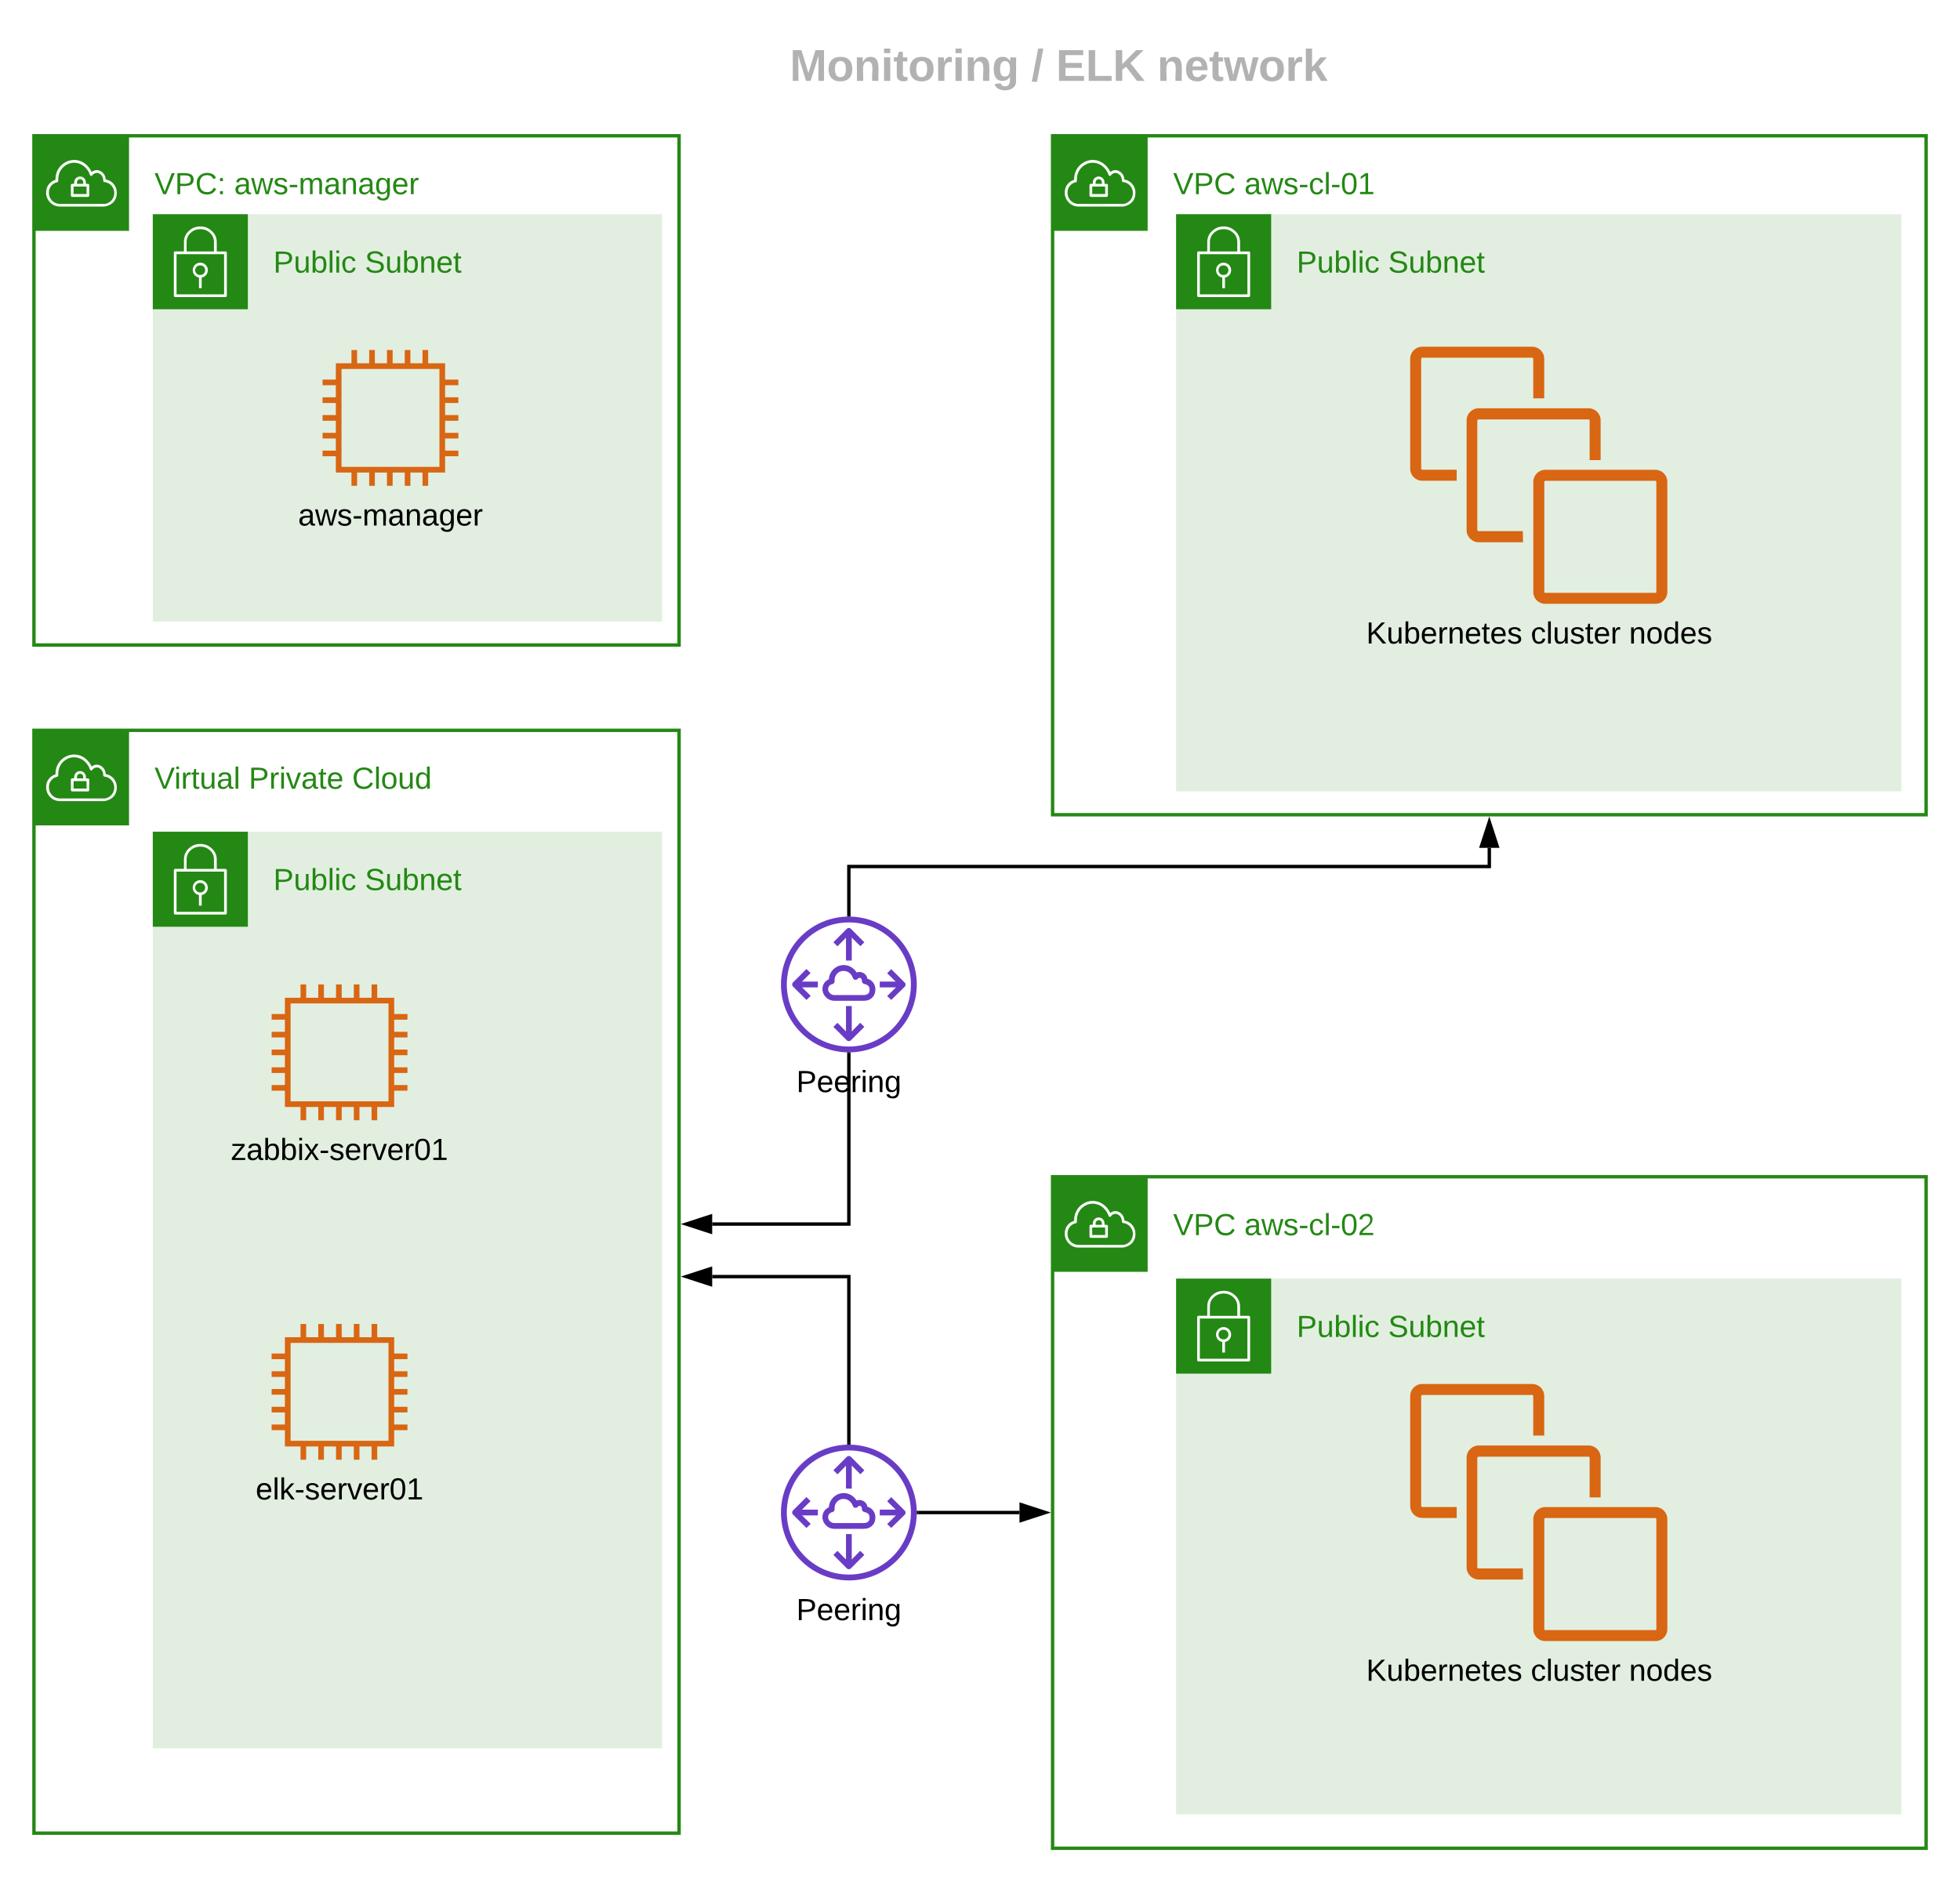 <svg xmlns="http://www.w3.org/2000/svg" xmlns:xlink="http://www.w3.org/1999/xlink" xmlns:lucid="lucid" width="1154.49" height="1108.9"><g transform="translate(-260 -60)" lucid:page-tab-id="0_0"><path d="M0 0h1533.02v1310.67H0z" fill="#fff"/><path d="M611.76 88c0-4.42 3.58-8 8-8h520.78c4.42 0 8 3.58 8 8v26.15c0 4.4-3.58 8-8 8H619.76c-4.42 0-8-3.6-8-8z" stroke="#000" stroke-opacity="0" stroke-width="2" fill="#fff" fill-opacity="0"/><use xlink:href="#a" transform="matrix(1,0,0,1,615.76,84) translate(109.457 23.658)"/><use xlink:href="#b" transform="matrix(1,0,0,1,615.76,84) translate(251.712 23.658)"/><use xlink:href="#c" transform="matrix(1,0,0,1,615.76,84) translate(266.28 23.658)"/><use xlink:href="#d" transform="matrix(1,0,0,1,615.76,84) translate(325.863 23.658)"/><path d="M280 140h380v300H280z" stroke="#248814" stroke-width="2" fill="#fff" fill-opacity="0"/><path d="M280 140h56v56h-56v-56z" stroke="#fff" stroke-opacity="0" fill="#248814"/><path d="M311.76 168.3h-1.18v-1.1c-.12-1.73-1.48-3.07-3.2-3.2-1.9-.13-3.54 1.3-3.67 3.2v1.07h-1.17c-.44 0-.8.36-.8.8v6.13c0 .44.36.8.8.8h9.23c.44 0 .8-.36.8-.8v-6.1c0-.44-.36-.8-.8-.8zm-6.4-1.06c.1-1.02 1-1.77 2-1.67.9.08 1.58.77 1.67 1.67v1.06h-3.72zm5.65 7.08h-7.67v-4.42h7.63z" stroke="#fff" stroke-opacity="0" fill="#fff"/><path d="M322.27 165.74c-.08-2.44-1.58-4.47-3.87-5.3-1.58-.46-3.16-.13-4.4.9-.68-1.44-1.47-2.6-2.6-3.75-3.24-3.36-7.94-4.3-12.18-2.4-4.04 1.9-6.4 5.63-6.54 10.05v.7c-3.4.98-5.66 4.08-5.5 7.65v.63c.4 4.28 3.92 7.52 8.2 7.47h26s7.42-.63 7.42-8.1c.04-3.9-2.66-7.2-6.53-7.86zm-.96 14.4h-25.9c-3.47.05-6.3-2.53-6.6-5.97v-.52c-.15-3.05 1.93-5.7 4.92-6.3.38-.12.63-.48.6-.9-.06-.4-.06-.73 0-1.14.07-3.78 2.1-6.94 5.52-8.6 1.25-.56 2.4-.8 3.83-.84 2.62.08 4.87 1.04 6.7 2.94 1.25 1.3 2.04 2.6 2.62 4.3.03.15.1.28.24.37.37.27.87.2 1.12-.17.83-1.18 2.25-1.67 3.62-1.3 1.8.72 2.87 2.4 2.83 4.32-.07.4.22.82.64.9 3.57.36 6.2 3.55 5.82 7.12-.3 3.13-2.7 5.52-5.82 5.85z" stroke="#fff" stroke-opacity="0" fill="#fff"/><use xlink:href="#e" transform="matrix(1,0,0,1,351,160) translate(0 14.4)"/><use xlink:href="#f" transform="matrix(1,0,0,1,351,160) translate(46.95 14.4)"/><path d="M880 140h514.5v400H880z" stroke="#248814" stroke-width="2" fill="#fff" fill-opacity="0"/><path d="M880 140h56v56h-56v-56z" stroke="#fff" stroke-opacity="0" fill="#248814"/><path d="M911.76 168.3h-1.18v-1.1c-.12-1.73-1.48-3.07-3.2-3.2-1.9-.13-3.54 1.3-3.67 3.2v1.07h-1.17c-.44 0-.8.36-.8.8v6.13c0 .44.36.8.8.8h9.23c.44 0 .8-.36.8-.8v-6.1c0-.44-.36-.8-.8-.8zm-6.4-1.06c.1-1.02 1-1.77 2-1.67.9.08 1.58.77 1.67 1.67v1.06h-3.72zm5.65 7.08h-7.67v-4.42h7.63z" stroke="#fff" stroke-opacity="0" fill="#fff"/><path d="M922.27 165.74c-.08-2.44-1.58-4.47-3.87-5.3-1.58-.46-3.16-.13-4.4.9-.68-1.44-1.47-2.6-2.6-3.75-3.24-3.36-7.94-4.3-12.18-2.4-4.04 1.9-6.4 5.63-6.54 10.05v.7c-3.4.98-5.66 4.08-5.5 7.65v.63c.4 4.28 3.92 7.52 8.2 7.47h26s7.42-.63 7.42-8.1c.04-3.9-2.66-7.2-6.53-7.86zm-.96 14.4h-25.9c-3.47.05-6.3-2.53-6.6-5.97v-.52c-.15-3.05 1.93-5.7 4.92-6.3.38-.12.63-.48.6-.9-.06-.4-.06-.73 0-1.14.07-3.78 2.1-6.94 5.52-8.6 1.25-.56 2.4-.8 3.83-.84 2.62.08 4.87 1.04 6.7 2.94 1.25 1.3 2.04 2.6 2.62 4.3.03.15.1.28.24.37.37.27.87.2 1.12-.17.83-1.18 2.25-1.67 3.62-1.3 1.8.72 2.87 2.4 2.83 4.32-.07.4.22.82.64.9 3.57.36 6.2 3.55 5.82 7.12-.3 3.13-2.7 5.52-5.82 5.85z" stroke="#fff" stroke-opacity="0" fill="#fff"/><use xlink:href="#g" transform="matrix(1,0,0,1,951,160) translate(0 14.4)"/><use xlink:href="#h" transform="matrix(1,0,0,1,951,160) translate(41.95 14.4)"/><path d="M350 186.2h300v240H350z" fill="#248814" fill-opacity=".13"/><path d="M350 186.2h56v56h-56v-56z" stroke="#fff" stroke-opacity="0" fill="#248814"/><path d="M393.38 208.4c-.15-.18-.34-.26-.56-.26h-5.15v-5.58c-.03-2.54-.96-4.7-2.84-6.4-1.9-1.84-4.15-2.75-6.77-2.75-2.65 0-4.9.84-6.8 2.63-1.9 1.7-2.87 3.87-2.9 6.4v5.66h-5.15c-.24 0-.43.08-.58.24-.16.17-.22.34-.22.6v25.28c0 .42.34.8.8.8h29.6c.46 0 .8-.38.8-.8v-25.3c0-.2-.06-.37-.22-.53zm-23.46-5.92c.03-2.12.8-3.87 2.37-5.28 1.6-1.5 3.52-2.2 5.73-2.2 2.22 0 4.12.74 5.7 2.24 1.54 1.4 2.32 3.2 2.32 5.32v5.58H369.9zm22.1 30.95h-28.03v-23.7h28z" stroke="#fff" stroke-opacity="0" fill="#fff"/><path d="M377.2 223.52v6.24h1.6v-6.23c2.13-.4 3.62-2.2 3.63-4.35 0-2.43-1.97-4.4-4.4-4.43-2.2-.03-4.06 1.5-4.44 3.68-.42 2.4 1.2 4.68 3.6 5.1zm.82-7.16c.78 0 1.44.27 2 .82.54.56.82 1.22.8 2 .03 1.55-1.2 2.8-2.74 2.82h-.06c-1.56.12-2.92-1.05-3.04-2.6-.12-1.57 1.05-2.94 2.6-3.04.16-.02.28-.02.44 0z" stroke="#fff" stroke-opacity="0" fill="#fff"/><use xlink:href="#i" transform="matrix(1,0,0,1,421,206.21) translate(0 14.4)"/><use xlink:href="#j" transform="matrix(1,0,0,1,421,206.21) translate(53.9 14.4)"/><path d="M522.18 338.4h-64.36v-64.37h64.36zm-61.02-3.35h57.68v-57.68h-57.68z" stroke="#fff" stroke-opacity="0" fill="#d86613"/><path d="M467.02 266.2h3.33v9.5h-3.33v-9.5zM477.47 266.2h3.33v9.5h-3.33v-9.5zM487.93 266.2h3.34v9.5h-3.34v-9.5zM498.4 266.2h3.33v9.5h-3.33v-9.5zM508.87 266.2h3.33v9.5h-3.33v-9.5zM467.02 336.73h3.33v9.48h-3.33v-9.47zM477.47 336.73h3.33v9.48h-3.33v-9.47zM487.93 336.73h3.34v9.48h-3.34v-9.47zM498.4 336.73h3.33v9.48h-3.33v-9.47zM508.87 336.73h3.33v9.48h-3.33v-9.47zM520.52 283.63H530v3.33h-9.48v-3.33zM520.52 294.08H530v3.33h-9.48v-3.32zM520.52 304.54H530v3.34h-9.48v-3.34zM520.52 315H530v3.34h-9.48V315zM520.52 325.46H530v3.33h-9.48v-3.34zM450 283.63h9.48v3.33H450v-3.33zM450 294.08h9.48v3.33H450v-3.32zM450 304.54h9.48v3.34H450v-3.34zM450 315h9.48v3.34H450V315zM450 325.46h9.48v3.33H450v-3.34z" stroke="#fff" stroke-opacity="0" fill="#d86613"/><use xlink:href="#k" transform="matrix(1,0,0,1,420,355.21) translate(15.6 14.4)"/><path d="M952.75 186.2H1380v340H952.75z" fill="#248814" fill-opacity=".13"/><path d="M952.75 186.2h56v56h-56v-56z" stroke="#fff" stroke-opacity="0" fill="#248814"/><path d="M996.13 208.4c-.16-.18-.34-.26-.56-.26h-5.15v-5.58c-.03-2.54-.97-4.7-2.84-6.4-1.9-1.84-4.15-2.75-6.77-2.75-2.64 0-4.9.84-6.8 2.63-1.9 1.7-2.86 3.87-2.9 6.4v5.66h-5.14c-.25 0-.44.08-.6.24-.15.17-.2.34-.2.6v25.28c0 .42.33.8.8.8h29.58c.46 0 .8-.38.8-.8v-25.3c0-.2-.05-.37-.2-.53zm-23.46-5.92c.03-2.12.8-3.87 2.37-5.28 1.62-1.5 3.52-2.2 5.74-2.2 2.2 0 4.12.74 5.7 2.24 1.54 1.4 2.32 3.2 2.32 5.32v5.58h-16.16zm22.1 30.95h-28.03v-23.7h28.02z" stroke="#fff" stroke-opacity="0" fill="#fff"/><path d="M979.94 223.52v6.24h1.6v-6.23c2.13-.4 3.63-2.2 3.64-4.35 0-2.43-1.98-4.4-4.42-4.43-2.2-.03-4.05 1.5-4.42 3.68-.4 2.4 1.2 4.68 3.6 5.1zm.82-7.16c.8 0 1.45.27 2 .82.55.56.83 1.22.82 2 0 1.55-1.2 2.8-2.75 2.82h-.07c-1.55.12-2.92-1.05-3.03-2.6-.12-1.57 1.05-2.94 2.6-3.04.16-.02.28-.02.43 0z" stroke="#fff" stroke-opacity="0" fill="#fff"/><use xlink:href="#i" transform="matrix(1,0,0,1,1023.747,206.21) translate(0 14.4)"/><use xlink:href="#j" transform="matrix(1,0,0,1,1023.747,206.21) translate(53.9 14.4)"/><path d="M1235.15 415.73h-65.05c-3.87 0-6.95-3.08-6.95-6.95v-64.9c0-3.94 3.16-7.1 7.1-7.1H1235c3.94 0 7.1 3.16 7.1 7.1v64.9c0 3.87-3.08 6.95-6.95 6.95zm-64.9-72.48c-.3 0-.62.32-.62.63v64.9c0 .32.15.48.47.48h65.05c.32 0 .48-.16.48-.48v-64.9c0-.3-.32-.63-.63-.63z" stroke="#fff" stroke-opacity="0" fill="#d86613"/><path d="M1157.1 379.48h-26.2c-3.95-.08-7.1-3.32-7.03-7.27v-64.4c-.08-3.96 3.08-7.2 7.02-7.28h64.82c3.94 0 7.1 3.16 7.1 7.1V331.08h-6.47v-23.3c0-.4-.24-.7-.63-.7h-64.83c-.32 0-.64.3-.72.7v64.43c.08.4.4.72.7.72h26.15z" stroke="#fff" stroke-opacity="0" fill="#d86613"/><path d="M1118.04 343.22h-20.3c-3.94 0-7.1-3.16-7.1-7.1v-64.74c0-3.95 3.16-7.1 7.1-7.1h64.75c3.94 0 7.1 3.15 7.1 7.1v23.3h-6.48v-23.3c0-.32-.3-.64-.63-.64h-64.75c-.32 0-.63.32-.63.64v64.74c0 .3.3.63.63.63h20.3z" stroke="#fff" stroke-opacity="0" fill="#d86613"/><path d="M1195.87 379.48h-65.05c-3.87 0-6.95-3.08-6.95-6.95v-64.9c0-3.95 3.16-7.1 7.1-7.1h64.74c3.96 0 7.12 3.15 7.12 7.1v64.9c0 3.87-3.08 6.95-6.95 6.95zm-64.9-72.48c-.3 0-.63.3-.63.63v64.9c0 .3.16.47.48.47h65.05c.32 0 .48-.16.48-.47v-64.9c0-.32-.32-.63-.64-.63z" stroke="#fff" stroke-opacity="0" fill="#fff" fill-opacity="0"/><path d="M1162.65 343.22h-65.06c-3.88 0-6.96-3.08-6.96-6.95v-64.9c0-3.94 3.16-7.1 7.1-7.1h64.75c3.94 0 7.1 3.16 7.1 7.1v64.9c0 3.87-3.08 6.95-6.95 6.95zm-64.9-72.48c-.32 0-.63.32-.63.64v64.9c0 .3.16.47.47.47h65.05c.3 0 .47-.16.47-.48v-64.9c0-.3-.3-.63-.63-.63z" stroke="#fff" stroke-opacity="0" fill="#fff" fill-opacity="0"/><use xlink:href="#l" transform="matrix(1,0,0,1,1060.644,424.729) translate(4.075 14.4)"/><use xlink:href="#m" transform="matrix(1,0,0,1,1060.644,424.729) translate(101.025 14.4)"/><use xlink:href="#n" transform="matrix(1,0,0,1,1060.644,424.729) translate(158.925 14.4)"/><path d="M952.75 813.28H1380v315.62H952.75z" fill="#248814" fill-opacity=".13"/><path d="M952.75 813.28h56v56h-56v-56z" stroke="#fff" stroke-opacity="0" fill="#248814"/><path d="M996.13 835.46c-.16-.17-.34-.25-.56-.25h-5.15v-5.57c-.03-2.53-.97-4.7-2.84-6.4-1.9-1.83-4.15-2.75-6.77-2.75-2.64 0-4.9.83-6.8 2.62-1.9 1.7-2.86 3.87-2.9 6.4v5.67h-5.14c-.25 0-.44.08-.6.25-.15.16-.2.33-.2.58v25.3c0 .4.33.78.8.78h29.58c.46 0 .8-.37.8-.8V836c0-.2-.05-.37-.2-.54zm-23.46-5.9c.03-2.13.8-3.88 2.37-5.3 1.62-1.5 3.52-2.2 5.74-2.2 2.2 0 4.12.75 5.7 2.25 1.54 1.42 2.32 3.2 2.32 5.33v5.58h-16.16zm22.1 30.94h-28.03v-23.7h28.02z" stroke="#fff" stroke-opacity="0" fill="#fff"/><path d="M979.94 850.6v6.24h1.6v-6.23c2.13-.38 3.63-2.18 3.64-4.35 0-2.43-1.98-4.4-4.42-4.42-2.2-.03-4.05 1.5-4.42 3.67-.4 2.4 1.2 4.7 3.6 5.1zm.82-7.17c.8 0 1.45.27 2 .83.55.55.83 1.2.82 2 0 1.54-1.2 2.8-2.75 2.82h-.07c-1.55.12-2.92-1.05-3.03-2.62-.12-1.56 1.05-2.92 2.6-3.03h.43z" stroke="#fff" stroke-opacity="0" fill="#fff"/><use xlink:href="#i" transform="matrix(1,0,0,1,1023.747,833.283) translate(0 14.4)"/><use xlink:href="#j" transform="matrix(1,0,0,1,1023.747,833.283) translate(53.9 14.4)"/><path d="M1235.15 1026.82h-65.05c-3.87 0-6.95-3.08-6.95-6.95v-64.9c0-3.94 3.16-7.1 7.1-7.1H1235c3.94 0 7.1 3.16 7.1 7.1v64.9c0 3.87-3.08 6.95-6.95 6.95zm-64.9-72.48c-.3 0-.62.32-.62.63v64.9c0 .32.15.48.47.48h65.05c.32 0 .48-.16.48-.48v-64.9c0-.3-.32-.63-.63-.63z" stroke="#fff" stroke-opacity="0" fill="#d86613"/><path d="M1157.1 990.57h-26.2c-3.95-.08-7.1-3.32-7.03-7.27v-64.42c-.08-3.95 3.08-7.2 7.02-7.27h64.82c3.94 0 7.1 3.17 7.1 7.12v23.46h-6.47v-23.3c0-.4-.24-.7-.63-.7h-64.83c-.32 0-.64.3-.72.7v64.42c.08.4.4.7.7.7h26.15z" stroke="#fff" stroke-opacity="0" fill="#d86613"/><path d="M1118.04 954.3h-20.3c-3.94 0-7.1-3.14-7.1-7.1v-64.73c0-3.95 3.16-7.1 7.1-7.1h64.75c3.94 0 7.1 3.15 7.1 7.1v23.3h-6.48v-23.3c0-.32-.3-.63-.63-.63h-64.75c-.32 0-.63.3-.63.63v64.74c0 .32.3.64.63.64h20.3z" stroke="#fff" stroke-opacity="0" fill="#d86613"/><path d="M1195.87 990.57h-65.05c-3.87 0-6.95-3.08-6.95-6.95v-64.9c0-3.95 3.16-7.1 7.1-7.1h64.74c3.96 0 7.12 3.15 7.12 7.1v64.9c0 3.87-3.08 6.95-6.95 6.95zm-64.9-72.48c-.3 0-.63.3-.63.62v64.9c0 .3.16.47.48.47h65.05c.32 0 .48-.17.48-.48v-64.9c0-.32-.32-.63-.64-.63z" stroke="#fff" stroke-opacity="0" fill="#fff" fill-opacity="0"/><path d="M1162.65 954.3h-65.06c-3.88 0-6.96-3.07-6.96-6.93v-64.9c0-3.95 3.16-7.1 7.1-7.1h64.75c3.94 0 7.1 3.15 7.1 7.1v64.9c0 3.86-3.08 6.94-6.95 6.94zm-64.9-72.46c-.32 0-.63.3-.63.63v64.9c0 .3.16.47.47.47h65.05c.3 0 .47-.16.47-.47v-64.9c0-.32-.3-.63-.63-.63z" stroke="#fff" stroke-opacity="0" fill="#fff" fill-opacity="0"/><use xlink:href="#l" transform="matrix(1,0,0,1,1060.644,1035.82) translate(4.075 14.4)"/><use xlink:href="#m" transform="matrix(1,0,0,1,1060.644,1035.82) translate(101.025 14.4)"/><use xlink:href="#n" transform="matrix(1,0,0,1,1060.644,1035.82) translate(158.925 14.4)"/><path d="M280 490.27h380V1140H280z" stroke="#248814" stroke-width="2" fill="#fff" fill-opacity="0"/><path d="M280 490.27h56v56h-56v-56z" stroke="#fff" stroke-opacity="0" fill="#248814"/><path d="M311.76 518.58h-1.18v-1.1c-.12-1.74-1.48-3.08-3.2-3.2-1.9-.13-3.54 1.3-3.67 3.2v1.06h-1.17c-.44 0-.8.36-.8.8v6.13c0 .44.36.8.8.8h9.23c.44 0 .8-.36.8-.8v-6.1c0-.43-.36-.8-.8-.8zm-6.4-1.07c.1-1 1-1.76 2-1.66.9.08 1.58.77 1.67 1.67v1.08h-3.72zm5.65 7.1h-7.67v-4.43h7.63z" stroke="#fff" stroke-opacity="0" fill="#fff"/><path d="M322.27 516.02c-.08-2.45-1.58-4.48-3.87-5.3-1.58-.47-3.16-.14-4.4.9-.68-1.45-1.47-2.6-2.6-3.76-3.24-3.35-7.94-4.28-12.18-2.38-4.04 1.9-6.4 5.62-6.54 10.04v.72c-3.4.96-5.66 4.06-5.5 7.63v.63c.4 4.3 3.92 7.52 8.2 7.47h26s7.42-.63 7.42-8.1c.04-3.9-2.66-7.2-6.53-7.85zm-.96 14.4h-25.9c-3.47.04-6.3-2.54-6.6-5.97v-.52c-.15-3.05 1.93-5.72 4.92-6.32.38-.1.63-.46.6-.87-.06-.4-.06-.74 0-1.15.07-3.8 2.1-6.95 5.52-8.6 1.25-.57 2.4-.82 3.83-.85 2.62.1 4.87 1.05 6.7 2.94 1.25 1.3 2.04 2.6 2.62 4.3.03.15.1.3.24.37.37.27.87.2 1.12-.17.83-1.18 2.25-1.67 3.62-1.3 1.8.73 2.87 2.4 2.83 4.32-.07.4.22.82.64.9 3.57.36 6.2 3.54 5.82 7.1-.3 3.14-2.7 5.53-5.82 5.86z" stroke="#fff" stroke-opacity="0" fill="#fff"/><use xlink:href="#o" transform="matrix(1,0,0,1,351,510.274) translate(0 14.4)"/><use xlink:href="#p" transform="matrix(1,0,0,1,351,510.274) translate(55.5 14.4)"/><use xlink:href="#q" transform="matrix(1,0,0,1,351,510.274) translate(116.4 14.4)"/><path d="M350 550h300v540H350z" fill="#248814" fill-opacity=".13"/><path d="M350 550h56v56h-56v-56z" stroke="#fff" stroke-opacity="0" fill="#248814"/><path d="M393.38 572.18c-.15-.17-.34-.25-.56-.25h-5.15v-5.58c-.03-2.54-.96-4.7-2.84-6.4-1.9-1.84-4.15-2.75-6.77-2.75-2.65 0-4.9.83-6.8 2.62-1.9 1.7-2.87 3.87-2.9 6.4v5.66h-5.15c-.24 0-.43.1-.58.25-.16.17-.22.34-.22.6V598c0 .43.34.8.8.8h29.6c.46 0 .8-.37.8-.8v-25.28c0-.2-.06-.38-.22-.54zm-23.46-5.9c.03-2.13.8-3.88 2.37-5.3 1.6-1.5 3.52-2.2 5.73-2.2 2.22 0 4.12.75 5.7 2.25 1.54 1.4 2.32 3.2 2.32 5.32v5.58H369.9zm22.1 30.94h-28.03v-23.7h28z" stroke="#fff" stroke-opacity="0" fill="#fff"/><path d="M377.2 587.3v6.25h1.6v-6.23c2.13-.4 3.62-2.2 3.63-4.35 0-2.43-1.97-4.4-4.4-4.43-2.2-.03-4.06 1.5-4.44 3.68-.42 2.4 1.2 4.68 3.6 5.1zm.82-7.15c.78 0 1.44.27 2 .82.54.56.82 1.22.8 2 .03 1.55-1.2 2.8-2.74 2.82h-.06c-1.56.1-2.92-1.06-3.04-2.62-.12-1.56 1.05-2.93 2.6-3.03.16-.02.28-.02.44 0z" stroke="#fff" stroke-opacity="0" fill="#fff"/><use xlink:href="#i" transform="matrix(1,0,0,1,421,570) translate(0 14.4)"/><use xlink:href="#j" transform="matrix(1,0,0,1,421,570) translate(53.9 14.4)"/><path d="M492.18 712.18h-64.36v-64.36h64.36zm-61.02-3.34h57.68v-57.68h-57.68z" stroke="#fff" stroke-opacity="0" fill="#d86613"/><path d="M437.02 640h3.33v9.48h-3.33V640zM447.47 640h3.33v9.48h-3.33V640zM457.93 640h3.34v9.48h-3.34V640zM468.4 640h3.33v9.48h-3.33V640zM478.87 640h3.33v9.48h-3.33V640zM437.02 710.52h3.33V720h-3.33v-9.48zM447.47 710.52h3.33V720h-3.33v-9.48zM457.93 710.52h3.34V720h-3.34v-9.48zM468.4 710.52h3.33V720h-3.33v-9.48zM478.87 710.52h3.33V720h-3.33v-9.48zM490.52 657.42H500v3.33h-9.48v-3.33zM490.52 667.87H500v3.33h-9.48v-3.33zM490.52 678.33H500v3.34h-9.48v-3.34zM490.52 688.8H500v3.33h-9.48v-3.33zM490.52 699.25H500v3.33h-9.48v-3.33zM420 657.42h9.48v3.33H420v-3.33zM420 667.87h9.48v3.33H420v-3.33zM420 678.33h9.48v3.34H420v-3.34zM420 688.8h9.48v3.33H420v-3.33zM420 699.25h9.48v3.33H420v-3.33z" stroke="#fff" stroke-opacity="0" fill="#d86613"/><use xlink:href="#r" transform="matrix(1,0,0,1,390,729) translate(6.1 14.4)"/><path d="M492.18 912.18h-64.36v-64.36h64.36zm-61.02-3.34h57.68v-57.68h-57.68z" stroke="#fff" stroke-opacity="0" fill="#d86613"/><path d="M437.02 840h3.33v9.48h-3.33V840zM447.47 840h3.33v9.48h-3.33V840zM457.93 840h3.34v9.48h-3.34V840zM468.4 840h3.33v9.48h-3.33V840zM478.87 840h3.33v9.48h-3.33V840zM437.02 910.52h3.33V920h-3.33v-9.48zM447.47 910.52h3.33V920h-3.33v-9.48zM457.93 910.52h3.34V920h-3.34v-9.48zM468.4 910.52h3.33V920h-3.33v-9.48zM478.87 910.52h3.33V920h-3.33v-9.48zM490.52 857.42H500v3.33h-9.48v-3.33zM490.52 867.87H500v3.33h-9.48v-3.33zM490.52 878.33H500v3.34h-9.48v-3.34zM490.52 888.8H500v3.33h-9.48v-3.33zM490.52 899.25H500v3.33h-9.48v-3.33zM420 857.42h9.48v3.33H420v-3.33zM420 867.87h9.48v3.33H420v-3.33zM420 878.33h9.48v3.34H420v-3.34zM420 888.8h9.48v3.33H420v-3.33zM420 899.25h9.48v3.33H420v-3.33z" stroke="#fff" stroke-opacity="0" fill="#d86613"/><use xlink:href="#s" transform="matrix(1,0,0,1,390,929) translate(20.6 14.4)"/><path d="M880 753.28h514.5v395.62H880z" stroke="#248814" stroke-width="2" fill="#fff" fill-opacity="0"/><path d="M880 753.28h56v56h-56v-56z" stroke="#fff" stroke-opacity="0" fill="#248814"/><path d="M911.76 781.6h-1.18v-1.12c-.12-1.73-1.48-3.07-3.2-3.2-1.9-.12-3.54 1.3-3.67 3.2v1.07h-1.17c-.44 0-.8.36-.8.8v6.13c0 .44.36.8.8.8h9.23c.44 0 .8-.36.8-.8v-6.1c0-.43-.36-.8-.8-.8zm-6.4-1.08c.1-1.02 1-1.77 2-1.67.9.08 1.58.77 1.67 1.67v1.07h-3.72zm5.65 7.08h-7.67v-4.42h7.63z" stroke="#fff" stroke-opacity="0" fill="#fff"/><path d="M922.27 779.03c-.08-2.45-1.58-4.48-3.87-5.3-1.58-.47-3.16-.14-4.4.9-.68-1.45-1.47-2.6-2.6-3.76-3.24-3.35-7.94-4.28-12.18-2.4-4.04 1.9-6.4 5.64-6.54 10.06v.72c-3.4.96-5.66 4.06-5.5 7.63v.63c.4 4.3 3.92 7.53 8.2 7.48h26s7.42-.63 7.42-8.1c.04-3.9-2.66-7.2-6.53-7.85zm-.96 14.38h-25.9c-3.47.07-6.3-2.5-6.6-5.94v-.52c-.15-3.05 1.93-5.72 4.92-6.32.38-.1.63-.47.6-.88-.06-.4-.06-.74 0-1.15.07-3.8 2.1-6.96 5.52-8.6 1.25-.58 2.4-.83 3.83-.86 2.62.1 4.87 1.05 6.7 2.94 1.25 1.3 2.04 2.6 2.62 4.3.03.15.1.3.24.37.37.27.87.2 1.12-.17.83-1.18 2.25-1.67 3.62-1.3 1.8.73 2.87 2.4 2.83 4.32-.07.42.22.83.64.9 3.57.37 6.2 3.55 5.82 7.12-.3 3.13-2.7 5.52-5.82 5.85z" stroke="#fff" stroke-opacity="0" fill="#fff"/><use xlink:href="#g" transform="matrix(1,0,0,1,951,773.283) translate(0 14.4)"/><use xlink:href="#t" transform="matrix(1,0,0,1,951,773.283) translate(41.95 14.4)"/><path d="M766.8 928.52l-6.8-6.72-6.7 6.8-2.42-2.4 7.92-7.93c.65-.66 1.73-.67 2.4 0l7.92 7.94zM758.3 963.8h3.4v17.72h-3.4v-17.7z" stroke="#fff" stroke-opacity="0" fill="#693cc5"/><path d="M758.3 920.66h3.4V937h-3.4v-16.34zM760 984.5c-.47 0-.88-.18-1.2-.5l-7.92-7.94 2.4-2.4 6.72 6.8 6.7-6.8 2.42 2.4-7.92 7.93c-.32.32-.73.5-1.2.5zM784.96 960.2l-2.4-2.3 6.8-6.73-6.8-6.72 2.4-2.4 7.95 7.92c.67.65.68 1.74 0 2.4v.02zM729.57 949.4h12.17v3.4h-12.17v-3.4z" stroke="#fff" stroke-opacity="0" fill="#693cc5"/><path d="M778.2 949.4h12.23v3.4H778.2v-3.4zM735.03 960.2l-7.93-7.9c-.67-.66-.67-1.74 0-2.4l7.93-7.93 2.4 2.4-6.72 6.72 6.8 6.7z" stroke="#fff" stroke-opacity="0" fill="#693cc5"/><path d="M760 991.1c-22.08 0-40-17.93-40-40 0-22.1 17.92-40 40-40s40 17.9 40 40c0 22.07-17.92 40-40 40zm0-76.57c-20.24 0-36.56 16.32-36.56 36.56 0 20.23 16.32 36.55 36.56 36.55 20.24 0 36.56-16.32 36.56-36.56 0-20.25-16.32-36.57-36.56-36.57z" stroke="#fff" stroke-opacity="0" fill="#693cc5"/><path d="M768.98 960.73h-17.32c-3.64.06-6.72-2.6-7.22-6.24v-.46c-.1-2.63 1.34-4.95 3.77-6 .22-3.4 2.13-6.18 5.2-7.64 3.44-1.5 7.17-.76 9.8 1.92.55.53.96 1.06 1.4 1.7 2.42-.92 5.13.33 6.07 2.75.1.32.18.6.2.9 2.9.8 4.78 3.36 4.72 6.33.2 3.44-2.38 6.4-5.84 6.64h-.68zm-12.05-17.65c-.8 0-1.5.13-2.2.44-1.9.95-3.07 2.7-3.13 4.8v.68c.1.85-.43 1.63-1.27 1.86-1.56.23-2.65 1.6-2.53 3.18v.26c.38 1.83 1.96 3.07 3.83 3h17.17c3.4 0 3.4-2.43 3.4-3.24 0-.8 0-2.65-3.15-3.28-.75-.17-1.3-.8-1.34-1.6 0-1.23-.62-2.03-1.4-2.03-.4 0-.74.2-1 .53-.55.73-1.6.9-2.36.33-.28-.2-.47-.45-.6-.77-.33-1-.8-1.75-1.52-2.5-1.1-1.08-2.36-1.63-3.9-1.65z" stroke="#fff" stroke-opacity="0" fill="#693cc5"/><use xlink:href="#u" transform="matrix(1,0,0,1,690,1000.091) translate(39.05 14.4)"/><path d="M766.8 617.43l-6.8-6.72-6.7 6.8-2.42-2.38 7.92-7.94c.65-.66 1.73-.67 2.4 0l7.92 7.94zM758.3 652.7h3.4v17.73h-3.4V652.7z" stroke="#fff" stroke-opacity="0" fill="#693cc5"/><path d="M758.3 609.57h3.4v16.34h-3.4v-16.33zM760 673.4c-.47 0-.88-.17-1.2-.5l-7.92-7.93 2.4-2.4 6.72 6.8 6.7-6.8 2.42 2.4-7.92 7.93c-.32.33-.73.5-1.2.5zM784.96 649.12l-2.4-2.3 6.8-6.74-6.8-6.72 2.4-2.4 7.95 7.92c.67.65.68 1.74 0 2.4v.02zM729.57 638.3h12.17v3.4h-12.17v-3.4z" stroke="#fff" stroke-opacity="0" fill="#693cc5"/><path d="M778.2 638.3h12.23v3.4H778.2v-3.4zM735.03 649.12l-7.93-7.92c-.67-.65-.67-1.73 0-2.4l7.93-7.92 2.4 2.4-6.72 6.72 6.8 6.7z" stroke="#fff" stroke-opacity="0" fill="#693cc5"/><path d="M760 680c-22.08 0-40-17.92-40-40s17.92-40 40-40 40 17.92 40 40-17.92 40-40 40zm0-76.56c-20.24 0-36.56 16.32-36.56 36.56 0 20.24 16.32 36.56 36.56 36.56 20.24 0 36.56-16.32 36.56-36.56 0-20.24-16.32-36.56-36.56-36.56z" stroke="#fff" stroke-opacity="0" fill="#693cc5"/><path d="M768.98 649.63h-17.32c-3.64.07-6.72-2.6-7.22-6.24v-.45c-.1-2.63 1.34-4.95 3.77-6 .22-3.4 2.13-6.18 5.2-7.64 3.44-1.48 7.17-.75 9.8 1.93.55.53.96 1.06 1.4 1.7 2.42-.92 5.13.32 6.07 2.75.1.32.18.6.2.9 2.9.8 4.78 3.36 4.72 6.33.2 3.45-2.38 6.42-5.84 6.65h-.68zM756.93 632c-.8 0-1.5.12-2.2.43-1.9.95-3.07 2.7-3.13 4.8v.68c.1.86-.43 1.64-1.27 1.87-1.56.23-2.65 1.6-2.53 3.18v.26c.38 1.84 1.96 3.08 3.83 3.02h17.17c3.4 0 3.4-2.45 3.4-3.25 0-.8 0-2.65-3.15-3.3-.75-.15-1.3-.8-1.34-1.57 0-1.24-.62-2.04-1.4-2.04-.4 0-.74.2-1 .53-.55.72-1.6.9-2.36.32-.28-.2-.47-.46-.6-.78-.33-1-.8-1.75-1.52-2.5-1.1-1.08-2.36-1.63-3.9-1.65z" stroke="#fff" stroke-opacity="0" fill="#693cc5"/><g><use xlink:href="#u" transform="matrix(1,0,0,1,690,689) translate(39.05 14.4)"/></g><path d="M801 951.1h59.5" stroke="#000" stroke-width="2" fill="none"/><path d="M801.03 952.1h-1.1l.07-1-.04-1h1.07z"/><path d="M875.76 951.1l-14.26 4.63v-9.27z" stroke="#000" stroke-width="2"/><path d="M760 910.1v-98h-80.5" stroke="#000" stroke-width="2" fill="none"/><path d="M761 911.15l-1-.06-1 .03v-1.06h2z"/><path d="M664.24 812.1l14.26-4.64v9.27z" stroke="#000" stroke-width="2"/><path d="M760 599v-28.5h377.24v-11" stroke="#000" stroke-width="2" fill="none"/><path d="M761 600.06l-1-.06-1 .04v-1.07h2z"/><path d="M1137.24 544.24l4.64 14.26h-9.27z" stroke="#000" stroke-width="2"/><path d="M760 681v100.15h-80.5" stroke="#000" stroke-width="2" fill="none"/><path d="M760 680l1-.04v1.07h-2v-1.1z"/><path d="M664.24 781.15l14.26-4.63v9.27z" stroke="#000" stroke-width="2"/><defs><path fill="#b2b2b2" d="M230 0l2-204L168 0h-37L68-204 70 0H24v-248h70l56 185 57-185h69V0h-46" id="v"/><path fill="#b2b2b2" d="M110-194c64 0 96 36 96 99 0 64-35 99-97 99-61 0-95-36-95-99 0-62 34-99 96-99zm-1 164c35 0 45-28 45-65 0-40-10-65-43-65-34 0-45 26-45 65 0 36 10 65 43 65" id="w"/><path fill="#b2b2b2" d="M135-194c87-1 58 113 63 194h-50c-7-57 23-157-34-157-59 0-34 97-39 157H25l-1-190h47c2 12-1 28 3 38 12-26 28-41 61-42" id="x"/><path fill="#b2b2b2" d="M25-224v-37h50v37H25zM25 0v-190h50V0H25" id="y"/><path fill="#b2b2b2" d="M115-3C79 11 28 4 28-45v-112H4v-33h27l15-45h31v45h36v33H77v99c-1 23 16 31 38 25v30" id="z"/><path fill="#b2b2b2" d="M135-150c-39-12-60 13-60 57V0H25l-1-190h47c2 13-1 29 3 40 6-28 27-53 61-41v41" id="A"/><path fill="#b2b2b2" d="M195-6C206 82 75 100 31 46c-4-6-6-13-8-21l49-6c3 16 16 24 34 25 40 0 42-37 40-79-11 22-30 35-61 35-53 0-70-43-70-97 0-56 18-96 73-97 30 0 46 14 59 34l2-30h47zm-90-29c32 0 41-27 41-63 0-35-9-62-40-62-32 0-39 29-40 63 0 36 9 62 39 62" id="B"/><g id="a"><use transform="matrix(0.073,0,0,0.073,0,0)" xlink:href="#v"/><use transform="matrix(0.073,0,0,0.073,21.779,0)" xlink:href="#w"/><use transform="matrix(0.073,0,0,0.073,37.731,0)" xlink:href="#x"/><use transform="matrix(0.073,0,0,0.073,53.683,0)" xlink:href="#y"/><use transform="matrix(0.073,0,0,0.073,60.967,0)" xlink:href="#z"/><use transform="matrix(0.073,0,0,0.073,69.635,0)" xlink:href="#w"/><use transform="matrix(0.073,0,0,0.073,85.586,0)" xlink:href="#A"/><use transform="matrix(0.073,0,0,0.073,95.784,0)" xlink:href="#y"/><use transform="matrix(0.073,0,0,0.073,103.068,0)" xlink:href="#x"/><use transform="matrix(0.073,0,0,0.073,119.02,0)" xlink:href="#B"/></g><path fill="#b2b2b2" d="M4 7l51-268h42L46 7H4" id="C"/><use transform="matrix(0.073,0,0,0.073,0,0)" xlink:href="#C" id="b"/><path fill="#b2b2b2" d="M24 0v-248h195v40H76v63h132v40H76v65h150V0H24" id="D"/><path fill="#b2b2b2" d="M24 0v-248h52v208h133V0H24" id="E"/><path fill="#b2b2b2" d="M195 0l-88-114-31 24V0H24v-248h52v113l112-113h60L142-143 257 0h-62" id="F"/><g id="c"><use transform="matrix(0.073,0,0,0.073,0,0)" xlink:href="#D"/><use transform="matrix(0.073,0,0,0.073,17.481,0)" xlink:href="#E"/><use transform="matrix(0.073,0,0,0.073,33.433,0)" xlink:href="#F"/></g><path fill="#b2b2b2" d="M185-48c-13 30-37 53-82 52C43 2 14-33 14-96s30-98 90-98c62 0 83 45 84 108H66c0 31 8 55 39 56 18 0 30-7 34-22zm-45-69c5-46-57-63-70-21-2 6-4 13-4 21h74" id="G"/><path fill="#b2b2b2" d="M231 0h-52l-39-155L100 0H48L-1-190h46L77-45c9-52 24-97 36-145h53l37 145 32-145h46" id="H"/><path fill="#b2b2b2" d="M147 0L96-86 75-71V0H25v-261h50v150l67-79h53l-66 74L201 0h-54" id="I"/><g id="d"><use transform="matrix(0.073,0,0,0.073,0,0)" xlink:href="#x"/><use transform="matrix(0.073,0,0,0.073,15.952,0)" xlink:href="#G"/><use transform="matrix(0.073,0,0,0.073,30.52,0)" xlink:href="#z"/><use transform="matrix(0.073,0,0,0.073,39.188,0)" xlink:href="#H"/><use transform="matrix(0.073,0,0,0.073,59.583,0)" xlink:href="#w"/><use transform="matrix(0.073,0,0,0.073,75.535,0)" xlink:href="#A"/><use transform="matrix(0.073,0,0,0.073,85.732,0)" xlink:href="#I"/></g><path fill="#248814" d="M137 0h-34L2-248h35l83 218 83-218h36" id="J"/><path fill="#248814" d="M30-248c87 1 191-15 191 75 0 78-77 80-158 76V0H30v-248zm33 125c57 0 124 11 124-50 0-59-68-47-124-48v98" id="K"/><path fill="#248814" d="M212-179c-10-28-35-45-73-45-59 0-87 40-87 99 0 60 29 101 89 101 43 0 62-24 78-52l27 14C228-24 195 4 139 4 59 4 22-46 18-125c-6-104 99-153 187-111 19 9 31 26 39 46" id="L"/><path fill="#248814" d="M33-154v-36h34v36H33zM33 0v-36h34V0H33" id="M"/><g id="e"><use transform="matrix(0.05,0,0,0.05,0,0)" xlink:href="#J"/><use transform="matrix(0.05,0,0,0.05,12,0)" xlink:href="#K"/><use transform="matrix(0.05,0,0,0.05,24,0)" xlink:href="#L"/><use transform="matrix(0.05,0,0,0.05,36.95,0)" xlink:href="#M"/></g><path fill="#248814" d="M141-36C126-15 110 5 73 4 37 3 15-17 15-53c-1-64 63-63 125-63 3-35-9-54-41-54-24 1-41 7-42 31l-33-3c5-37 33-52 76-52 45 0 72 20 72 64v82c-1 20 7 32 28 27v20c-31 9-61-2-59-35zM48-53c0 20 12 33 32 33 41-3 63-29 60-74-43 2-92-5-92 41" id="N"/><path fill="#248814" d="M206 0h-36l-40-164L89 0H53L-1-190h32L70-26l43-164h34l41 164 42-164h31" id="O"/><path fill="#248814" d="M135-143c-3-34-86-38-87 0 15 53 115 12 119 90S17 21 10-45l28-5c4 36 97 45 98 0-10-56-113-15-118-90-4-57 82-63 122-42 12 7 21 19 24 35" id="P"/><path fill="#248814" d="M16-82v-28h88v28H16" id="Q"/><path fill="#248814" d="M210-169c-67 3-38 105-44 169h-31v-121c0-29-5-50-35-48C34-165 62-65 56 0H25l-1-190h30c1 10-1 24 2 32 10-44 99-50 107 0 11-21 27-35 58-36 85-2 47 119 55 194h-31v-121c0-29-5-49-35-48" id="R"/><path fill="#248814" d="M117-194c89-4 53 116 60 194h-32v-121c0-31-8-49-39-48C34-167 62-67 57 0H25l-1-190h30c1 10-1 24 2 32 11-22 29-35 61-36" id="S"/><path fill="#248814" d="M177-190C167-65 218 103 67 71c-23-6-38-20-44-43l32-5c15 47 100 32 89-28v-30C133-14 115 1 83 1 29 1 15-40 15-95c0-56 16-97 71-98 29-1 48 16 59 35 1-10 0-23 2-32h30zM94-22c36 0 50-32 50-73 0-42-14-75-50-75-39 0-46 34-46 75s6 73 46 73" id="T"/><path fill="#248814" d="M100-194c63 0 86 42 84 106H49c0 40 14 67 53 68 26 1 43-12 49-29l28 8c-11 28-37 45-77 45C44 4 14-33 15-96c1-61 26-98 85-98zm52 81c6-60-76-77-97-28-3 7-6 17-6 28h103" id="U"/><path fill="#248814" d="M114-163C36-179 61-72 57 0H25l-1-190h30c1 12-1 29 2 39 6-27 23-49 58-41v29" id="V"/><g id="f"><use transform="matrix(0.05,0,0,0.05,0,0)" xlink:href="#N"/><use transform="matrix(0.05,0,0,0.05,10,0)" xlink:href="#O"/><use transform="matrix(0.05,0,0,0.05,22.95,0)" xlink:href="#P"/><use transform="matrix(0.05,0,0,0.05,31.95,0)" xlink:href="#Q"/><use transform="matrix(0.05,0,0,0.05,37.9,0)" xlink:href="#R"/><use transform="matrix(0.05,0,0,0.05,52.85,0)" xlink:href="#N"/><use transform="matrix(0.05,0,0,0.05,62.85,0)" xlink:href="#S"/><use transform="matrix(0.05,0,0,0.05,72.85,0)" xlink:href="#N"/><use transform="matrix(0.05,0,0,0.05,82.85,0)" xlink:href="#T"/><use transform="matrix(0.05,0,0,0.05,92.85,0)" xlink:href="#U"/><use transform="matrix(0.05,0,0,0.05,102.85,0)" xlink:href="#V"/></g><g id="g"><use transform="matrix(0.05,0,0,0.05,0,0)" xlink:href="#J"/><use transform="matrix(0.05,0,0,0.05,12,0)" xlink:href="#K"/><use transform="matrix(0.05,0,0,0.05,24,0)" xlink:href="#L"/></g><path fill="#248814" d="M96-169c-40 0-48 33-48 73s9 75 48 75c24 0 41-14 43-38l32 2c-6 37-31 61-74 61-59 0-76-41-82-99-10-93 101-131 147-64 4 7 5 14 7 22l-32 3c-4-21-16-35-41-35" id="W"/><path fill="#248814" d="M24 0v-261h32V0H24" id="X"/><path fill="#248814" d="M101-251c68 0 85 55 85 127S166 4 100 4C33 4 14-52 14-124c0-73 17-127 87-127zm-1 229c47 0 54-49 54-102s-4-102-53-102c-51 0-55 48-55 102 0 53 5 102 54 102" id="Y"/><path fill="#248814" d="M27 0v-27h64v-190l-56 39v-29l58-41h29v221h61V0H27" id="Z"/><g id="h"><use transform="matrix(0.05,0,0,0.05,0,0)" xlink:href="#N"/><use transform="matrix(0.05,0,0,0.05,10,0)" xlink:href="#O"/><use transform="matrix(0.05,0,0,0.05,22.95,0)" xlink:href="#P"/><use transform="matrix(0.05,0,0,0.05,31.95,0)" xlink:href="#Q"/><use transform="matrix(0.05,0,0,0.05,37.9,0)" xlink:href="#W"/><use transform="matrix(0.05,0,0,0.05,46.9,0)" xlink:href="#X"/><use transform="matrix(0.05,0,0,0.05,50.85,0)" xlink:href="#Q"/><use transform="matrix(0.05,0,0,0.05,56.8,0)" xlink:href="#Y"/><use transform="matrix(0.05,0,0,0.05,66.8,0)" xlink:href="#Z"/></g><path fill="#248814" d="M84 4C-5 8 30-112 23-190h32v120c0 31 7 50 39 49 72-2 45-101 50-169h31l1 190h-30c-1-10 1-25-2-33-11 22-28 36-60 37" id="aa"/><path fill="#248814" d="M115-194c53 0 69 39 70 98 0 66-23 100-70 100C84 3 66-7 56-30L54 0H23l1-261h32v101c10-23 28-34 59-34zm-8 174c40 0 45-34 45-75 0-40-5-75-45-74-42 0-51 32-51 76 0 43 10 73 51 73" id="ab"/><path fill="#248814" d="M24-231v-30h32v30H24zM24 0v-190h32V0H24" id="ac"/><g id="i"><use transform="matrix(0.05,0,0,0.05,0,0)" xlink:href="#K"/><use transform="matrix(0.05,0,0,0.05,12,0)" xlink:href="#aa"/><use transform="matrix(0.05,0,0,0.05,22,0)" xlink:href="#ab"/><use transform="matrix(0.05,0,0,0.05,32,0)" xlink:href="#X"/><use transform="matrix(0.05,0,0,0.05,35.95,0)" xlink:href="#ac"/><use transform="matrix(0.05,0,0,0.05,39.9,0)" xlink:href="#W"/></g><path fill="#248814" d="M185-189c-5-48-123-54-124 2 14 75 158 14 163 119 3 78-121 87-175 55-17-10-28-26-33-46l33-7c5 56 141 63 141-1 0-78-155-14-162-118-5-82 145-84 179-34 5 7 8 16 11 25" id="ad"/><path fill="#248814" d="M59-47c-2 24 18 29 38 22v24C64 9 27 4 27-40v-127H5v-23h24l9-43h21v43h35v23H59v120" id="ae"/><g id="j"><use transform="matrix(0.05,0,0,0.05,0,0)" xlink:href="#ad"/><use transform="matrix(0.05,0,0,0.05,12,0)" xlink:href="#aa"/><use transform="matrix(0.05,0,0,0.05,22,0)" xlink:href="#ab"/><use transform="matrix(0.05,0,0,0.05,32,0)" xlink:href="#S"/><use transform="matrix(0.05,0,0,0.05,42,0)" xlink:href="#U"/><use transform="matrix(0.05,0,0,0.05,52,0)" xlink:href="#ae"/></g><path d="M141-36C126-15 110 5 73 4 37 3 15-17 15-53c-1-64 63-63 125-63 3-35-9-54-41-54-24 1-41 7-42 31l-33-3c5-37 33-52 76-52 45 0 72 20 72 64v82c-1 20 7 32 28 27v20c-31 9-61-2-59-35zM48-53c0 20 12 33 32 33 41-3 63-29 60-74-43 2-92-5-92 41" id="af"/><path d="M206 0h-36l-40-164L89 0H53L-1-190h32L70-26l43-164h34l41 164 42-164h31" id="ag"/><path d="M135-143c-3-34-86-38-87 0 15 53 115 12 119 90S17 21 10-45l28-5c4 36 97 45 98 0-10-56-113-15-118-90-4-57 82-63 122-42 12 7 21 19 24 35" id="ah"/><path d="M16-82v-28h88v28H16" id="ai"/><path d="M210-169c-67 3-38 105-44 169h-31v-121c0-29-5-50-35-48C34-165 62-65 56 0H25l-1-190h30c1 10-1 24 2 32 10-44 99-50 107 0 11-21 27-35 58-36 85-2 47 119 55 194h-31v-121c0-29-5-49-35-48" id="aj"/><path d="M117-194c89-4 53 116 60 194h-32v-121c0-31-8-49-39-48C34-167 62-67 57 0H25l-1-190h30c1 10-1 24 2 32 11-22 29-35 61-36" id="ak"/><path d="M177-190C167-65 218 103 67 71c-23-6-38-20-44-43l32-5c15 47 100 32 89-28v-30C133-14 115 1 83 1 29 1 15-40 15-95c0-56 16-97 71-98 29-1 48 16 59 35 1-10 0-23 2-32h30zM94-22c36 0 50-32 50-73 0-42-14-75-50-75-39 0-46 34-46 75s6 73 46 73" id="al"/><path d="M100-194c63 0 86 42 84 106H49c0 40 14 67 53 68 26 1 43-12 49-29l28 8c-11 28-37 45-77 45C44 4 14-33 15-96c1-61 26-98 85-98zm52 81c6-60-76-77-97-28-3 7-6 17-6 28h103" id="am"/><path d="M114-163C36-179 61-72 57 0H25l-1-190h30c1 12-1 29 2 39 6-27 23-49 58-41v29" id="an"/><g id="k"><use transform="matrix(0.05,0,0,0.05,0,0)" xlink:href="#af"/><use transform="matrix(0.05,0,0,0.05,10,0)" xlink:href="#ag"/><use transform="matrix(0.05,0,0,0.05,22.95,0)" xlink:href="#ah"/><use transform="matrix(0.05,0,0,0.05,31.95,0)" xlink:href="#ai"/><use transform="matrix(0.05,0,0,0.05,37.9,0)" xlink:href="#aj"/><use transform="matrix(0.05,0,0,0.05,52.85,0)" xlink:href="#af"/><use transform="matrix(0.05,0,0,0.05,62.85,0)" xlink:href="#ak"/><use transform="matrix(0.05,0,0,0.05,72.85,0)" xlink:href="#af"/><use transform="matrix(0.05,0,0,0.05,82.85,0)" xlink:href="#al"/><use transform="matrix(0.05,0,0,0.05,92.85,0)" xlink:href="#am"/><use transform="matrix(0.05,0,0,0.05,102.85,0)" xlink:href="#an"/></g><path d="M194 0L95-120 63-95V0H30v-248h33v124l119-124h40L117-140 236 0h-42" id="ao"/><path d="M84 4C-5 8 30-112 23-190h32v120c0 31 7 50 39 49 72-2 45-101 50-169h31l1 190h-30c-1-10 1-25-2-33-11 22-28 36-60 37" id="ap"/><path d="M115-194c53 0 69 39 70 98 0 66-23 100-70 100C84 3 66-7 56-30L54 0H23l1-261h32v101c10-23 28-34 59-34zm-8 174c40 0 45-34 45-75 0-40-5-75-45-74-42 0-51 32-51 76 0 43 10 73 51 73" id="aq"/><path d="M59-47c-2 24 18 29 38 22v24C64 9 27 4 27-40v-127H5v-23h24l9-43h21v43h35v23H59v120" id="ar"/><g id="l"><use transform="matrix(0.05,0,0,0.05,0,0)" xlink:href="#ao"/><use transform="matrix(0.05,0,0,0.05,12,0)" xlink:href="#ap"/><use transform="matrix(0.05,0,0,0.05,22,0)" xlink:href="#aq"/><use transform="matrix(0.05,0,0,0.05,32,0)" xlink:href="#am"/><use transform="matrix(0.05,0,0,0.05,42,0)" xlink:href="#an"/><use transform="matrix(0.05,0,0,0.05,47.95,0)" xlink:href="#ak"/><use transform="matrix(0.05,0,0,0.05,57.95,0)" xlink:href="#am"/><use transform="matrix(0.05,0,0,0.05,67.95,0)" xlink:href="#ar"/><use transform="matrix(0.05,0,0,0.05,72.95,0)" xlink:href="#am"/><use transform="matrix(0.05,0,0,0.05,82.95,0)" xlink:href="#ah"/></g><path d="M96-169c-40 0-48 33-48 73s9 75 48 75c24 0 41-14 43-38l32 2c-6 37-31 61-74 61-59 0-76-41-82-99-10-93 101-131 147-64 4 7 5 14 7 22l-32 3c-4-21-16-35-41-35" id="as"/><path d="M24 0v-261h32V0H24" id="at"/><g id="m"><use transform="matrix(0.05,0,0,0.05,0,0)" xlink:href="#as"/><use transform="matrix(0.05,0,0,0.05,9,0)" xlink:href="#at"/><use transform="matrix(0.05,0,0,0.05,12.95,0)" xlink:href="#ap"/><use transform="matrix(0.05,0,0,0.05,22.95,0)" xlink:href="#ah"/><use transform="matrix(0.05,0,0,0.05,31.95,0)" xlink:href="#ar"/><use transform="matrix(0.05,0,0,0.05,36.95,0)" xlink:href="#am"/><use transform="matrix(0.05,0,0,0.05,46.95,0)" xlink:href="#an"/></g><path d="M100-194c62-1 85 37 85 99 1 63-27 99-86 99S16-35 15-95c0-66 28-99 85-99zM99-20c44 1 53-31 53-75 0-43-8-75-51-75s-53 32-53 75 10 74 51 75" id="au"/><path d="M85-194c31 0 48 13 60 33l-1-100h32l1 261h-30c-2-10 0-23-3-31C134-8 116 4 85 4 32 4 16-35 15-94c0-66 23-100 70-100zm9 24c-40 0-46 34-46 75 0 40 6 74 45 74 42 0 51-32 51-76 0-42-9-74-50-73" id="av"/><g id="n"><use transform="matrix(0.05,0,0,0.05,0,0)" xlink:href="#ak"/><use transform="matrix(0.05,0,0,0.05,10,0)" xlink:href="#au"/><use transform="matrix(0.05,0,0,0.05,20,0)" xlink:href="#av"/><use transform="matrix(0.05,0,0,0.05,30,0)" xlink:href="#am"/><use transform="matrix(0.05,0,0,0.05,40,0)" xlink:href="#ah"/></g><g id="o"><use transform="matrix(0.05,0,0,0.05,0,0)" xlink:href="#J"/><use transform="matrix(0.05,0,0,0.05,11.65,0)" xlink:href="#ac"/><use transform="matrix(0.05,0,0,0.05,15.6,0)" xlink:href="#V"/><use transform="matrix(0.05,0,0,0.05,21.55,0)" xlink:href="#ae"/><use transform="matrix(0.05,0,0,0.05,26.55,0)" xlink:href="#aa"/><use transform="matrix(0.05,0,0,0.05,36.55,0)" xlink:href="#N"/><use transform="matrix(0.05,0,0,0.05,46.55,0)" xlink:href="#X"/></g><path fill="#248814" d="M108 0H70L1-190h34L89-25l56-165h34" id="aw"/><g id="p"><use transform="matrix(0.05,0,0,0.05,0,0)" xlink:href="#K"/><use transform="matrix(0.05,0,0,0.05,12,0)" xlink:href="#V"/><use transform="matrix(0.05,0,0,0.05,17.95,0)" xlink:href="#ac"/><use transform="matrix(0.05,0,0,0.05,21.9,0)" xlink:href="#aw"/><use transform="matrix(0.05,0,0,0.05,30.9,0)" xlink:href="#N"/><use transform="matrix(0.05,0,0,0.05,40.9,0)" xlink:href="#ae"/><use transform="matrix(0.05,0,0,0.05,45.9,0)" xlink:href="#U"/></g><path fill="#248814" d="M100-194c62-1 85 37 85 99 1 63-27 99-86 99S16-35 15-95c0-66 28-99 85-99zM99-20c44 1 53-31 53-75 0-43-8-75-51-75s-53 32-53 75 10 74 51 75" id="ax"/><path fill="#248814" d="M85-194c31 0 48 13 60 33l-1-100h32l1 261h-30c-2-10 0-23-3-31C134-8 116 4 85 4 32 4 16-35 15-94c0-66 23-100 70-100zm9 24c-40 0-46 34-46 75 0 40 6 74 45 74 42 0 51-32 51-76 0-42-9-74-50-73" id="ay"/><g id="q"><use transform="matrix(0.05,0,0,0.05,0,0)" xlink:href="#L"/><use transform="matrix(0.05,0,0,0.05,12.95,0)" xlink:href="#X"/><use transform="matrix(0.05,0,0,0.05,16.9,0)" xlink:href="#ax"/><use transform="matrix(0.05,0,0,0.05,26.9,0)" xlink:href="#aa"/><use transform="matrix(0.05,0,0,0.05,36.9,0)" xlink:href="#ay"/></g><path d="M9 0v-24l116-142H16v-24h144v24L44-24h123V0H9" id="az"/><path d="M24-231v-30h32v30H24zM24 0v-190h32V0H24" id="aA"/><path d="M141 0L90-78 38 0H4l68-98-65-92h35l48 74 47-74h35l-64 92 68 98h-35" id="aB"/><path d="M108 0H70L1-190h34L89-25l56-165h34" id="aC"/><path d="M101-251c68 0 85 55 85 127S166 4 100 4C33 4 14-52 14-124c0-73 17-127 87-127zm-1 229c47 0 54-49 54-102s-4-102-53-102c-51 0-55 48-55 102 0 53 5 102 54 102" id="aD"/><path d="M27 0v-27h64v-190l-56 39v-29l58-41h29v221h61V0H27" id="aE"/><g id="r"><use transform="matrix(0.05,0,0,0.05,0,0)" xlink:href="#az"/><use transform="matrix(0.05,0,0,0.05,9,0)" xlink:href="#af"/><use transform="matrix(0.05,0,0,0.05,19,0)" xlink:href="#aq"/><use transform="matrix(0.05,0,0,0.05,29,0)" xlink:href="#aq"/><use transform="matrix(0.05,0,0,0.05,39,0)" xlink:href="#aA"/><use transform="matrix(0.05,0,0,0.05,42.95,0)" xlink:href="#aB"/><use transform="matrix(0.05,0,0,0.05,51.95,0)" xlink:href="#ai"/><use transform="matrix(0.05,0,0,0.05,57.9,0)" xlink:href="#ah"/><use transform="matrix(0.05,0,0,0.05,66.9,0)" xlink:href="#am"/><use transform="matrix(0.05,0,0,0.05,76.9,0)" xlink:href="#an"/><use transform="matrix(0.05,0,0,0.05,82.85,0)" xlink:href="#aC"/><use transform="matrix(0.05,0,0,0.05,91.85,0)" xlink:href="#am"/><use transform="matrix(0.05,0,0,0.05,101.85,0)" xlink:href="#an"/><use transform="matrix(0.05,0,0,0.05,107.8,0)" xlink:href="#aD"/><use transform="matrix(0.05,0,0,0.05,117.8,0)" xlink:href="#aE"/></g><path d="M143 0L79-87 56-68V0H24v-261h32v163l83-92h37l-77 82L181 0h-38" id="aF"/><g id="s"><use transform="matrix(0.05,0,0,0.05,0,0)" xlink:href="#am"/><use transform="matrix(0.05,0,0,0.05,10,0)" xlink:href="#at"/><use transform="matrix(0.05,0,0,0.05,13.95,0)" xlink:href="#aF"/><use transform="matrix(0.05,0,0,0.05,22.95,0)" xlink:href="#ai"/><use transform="matrix(0.05,0,0,0.05,28.9,0)" xlink:href="#ah"/><use transform="matrix(0.05,0,0,0.05,37.9,0)" xlink:href="#am"/><use transform="matrix(0.05,0,0,0.05,47.9,0)" xlink:href="#an"/><use transform="matrix(0.05,0,0,0.05,53.85,0)" xlink:href="#aC"/><use transform="matrix(0.05,0,0,0.05,62.85,0)" xlink:href="#am"/><use transform="matrix(0.05,0,0,0.05,72.85,0)" xlink:href="#an"/><use transform="matrix(0.05,0,0,0.05,78.8,0)" xlink:href="#aD"/><use transform="matrix(0.05,0,0,0.05,88.8,0)" xlink:href="#aE"/></g><path fill="#248814" d="M101-251c82-7 93 87 43 132L82-64C71-53 59-42 53-27h129V0H18c2-99 128-94 128-182 0-28-16-43-45-43s-46 15-49 41l-32-3c6-41 34-60 81-64" id="aG"/><g id="t"><use transform="matrix(0.05,0,0,0.05,0,0)" xlink:href="#N"/><use transform="matrix(0.05,0,0,0.05,10,0)" xlink:href="#O"/><use transform="matrix(0.05,0,0,0.05,22.95,0)" xlink:href="#P"/><use transform="matrix(0.05,0,0,0.05,31.95,0)" xlink:href="#Q"/><use transform="matrix(0.05,0,0,0.05,37.9,0)" xlink:href="#W"/><use transform="matrix(0.05,0,0,0.05,46.9,0)" xlink:href="#X"/><use transform="matrix(0.05,0,0,0.05,50.85,0)" xlink:href="#Q"/><use transform="matrix(0.05,0,0,0.05,56.8,0)" xlink:href="#Y"/><use transform="matrix(0.05,0,0,0.05,66.8,0)" xlink:href="#aG"/></g><path d="M30-248c87 1 191-15 191 75 0 78-77 80-158 76V0H30v-248zm33 125c57 0 124 11 124-50 0-59-68-47-124-48v98" id="aH"/><g id="u"><use transform="matrix(0.05,0,0,0.05,0,0)" xlink:href="#aH"/><use transform="matrix(0.05,0,0,0.05,12,0)" xlink:href="#am"/><use transform="matrix(0.05,0,0,0.05,22,0)" xlink:href="#am"/><use transform="matrix(0.05,0,0,0.05,32,0)" xlink:href="#an"/><use transform="matrix(0.05,0,0,0.05,37.95,0)" xlink:href="#aA"/><use transform="matrix(0.05,0,0,0.05,41.9,0)" xlink:href="#ak"/><use transform="matrix(0.05,0,0,0.05,51.9,0)" xlink:href="#al"/></g></defs></g></svg>